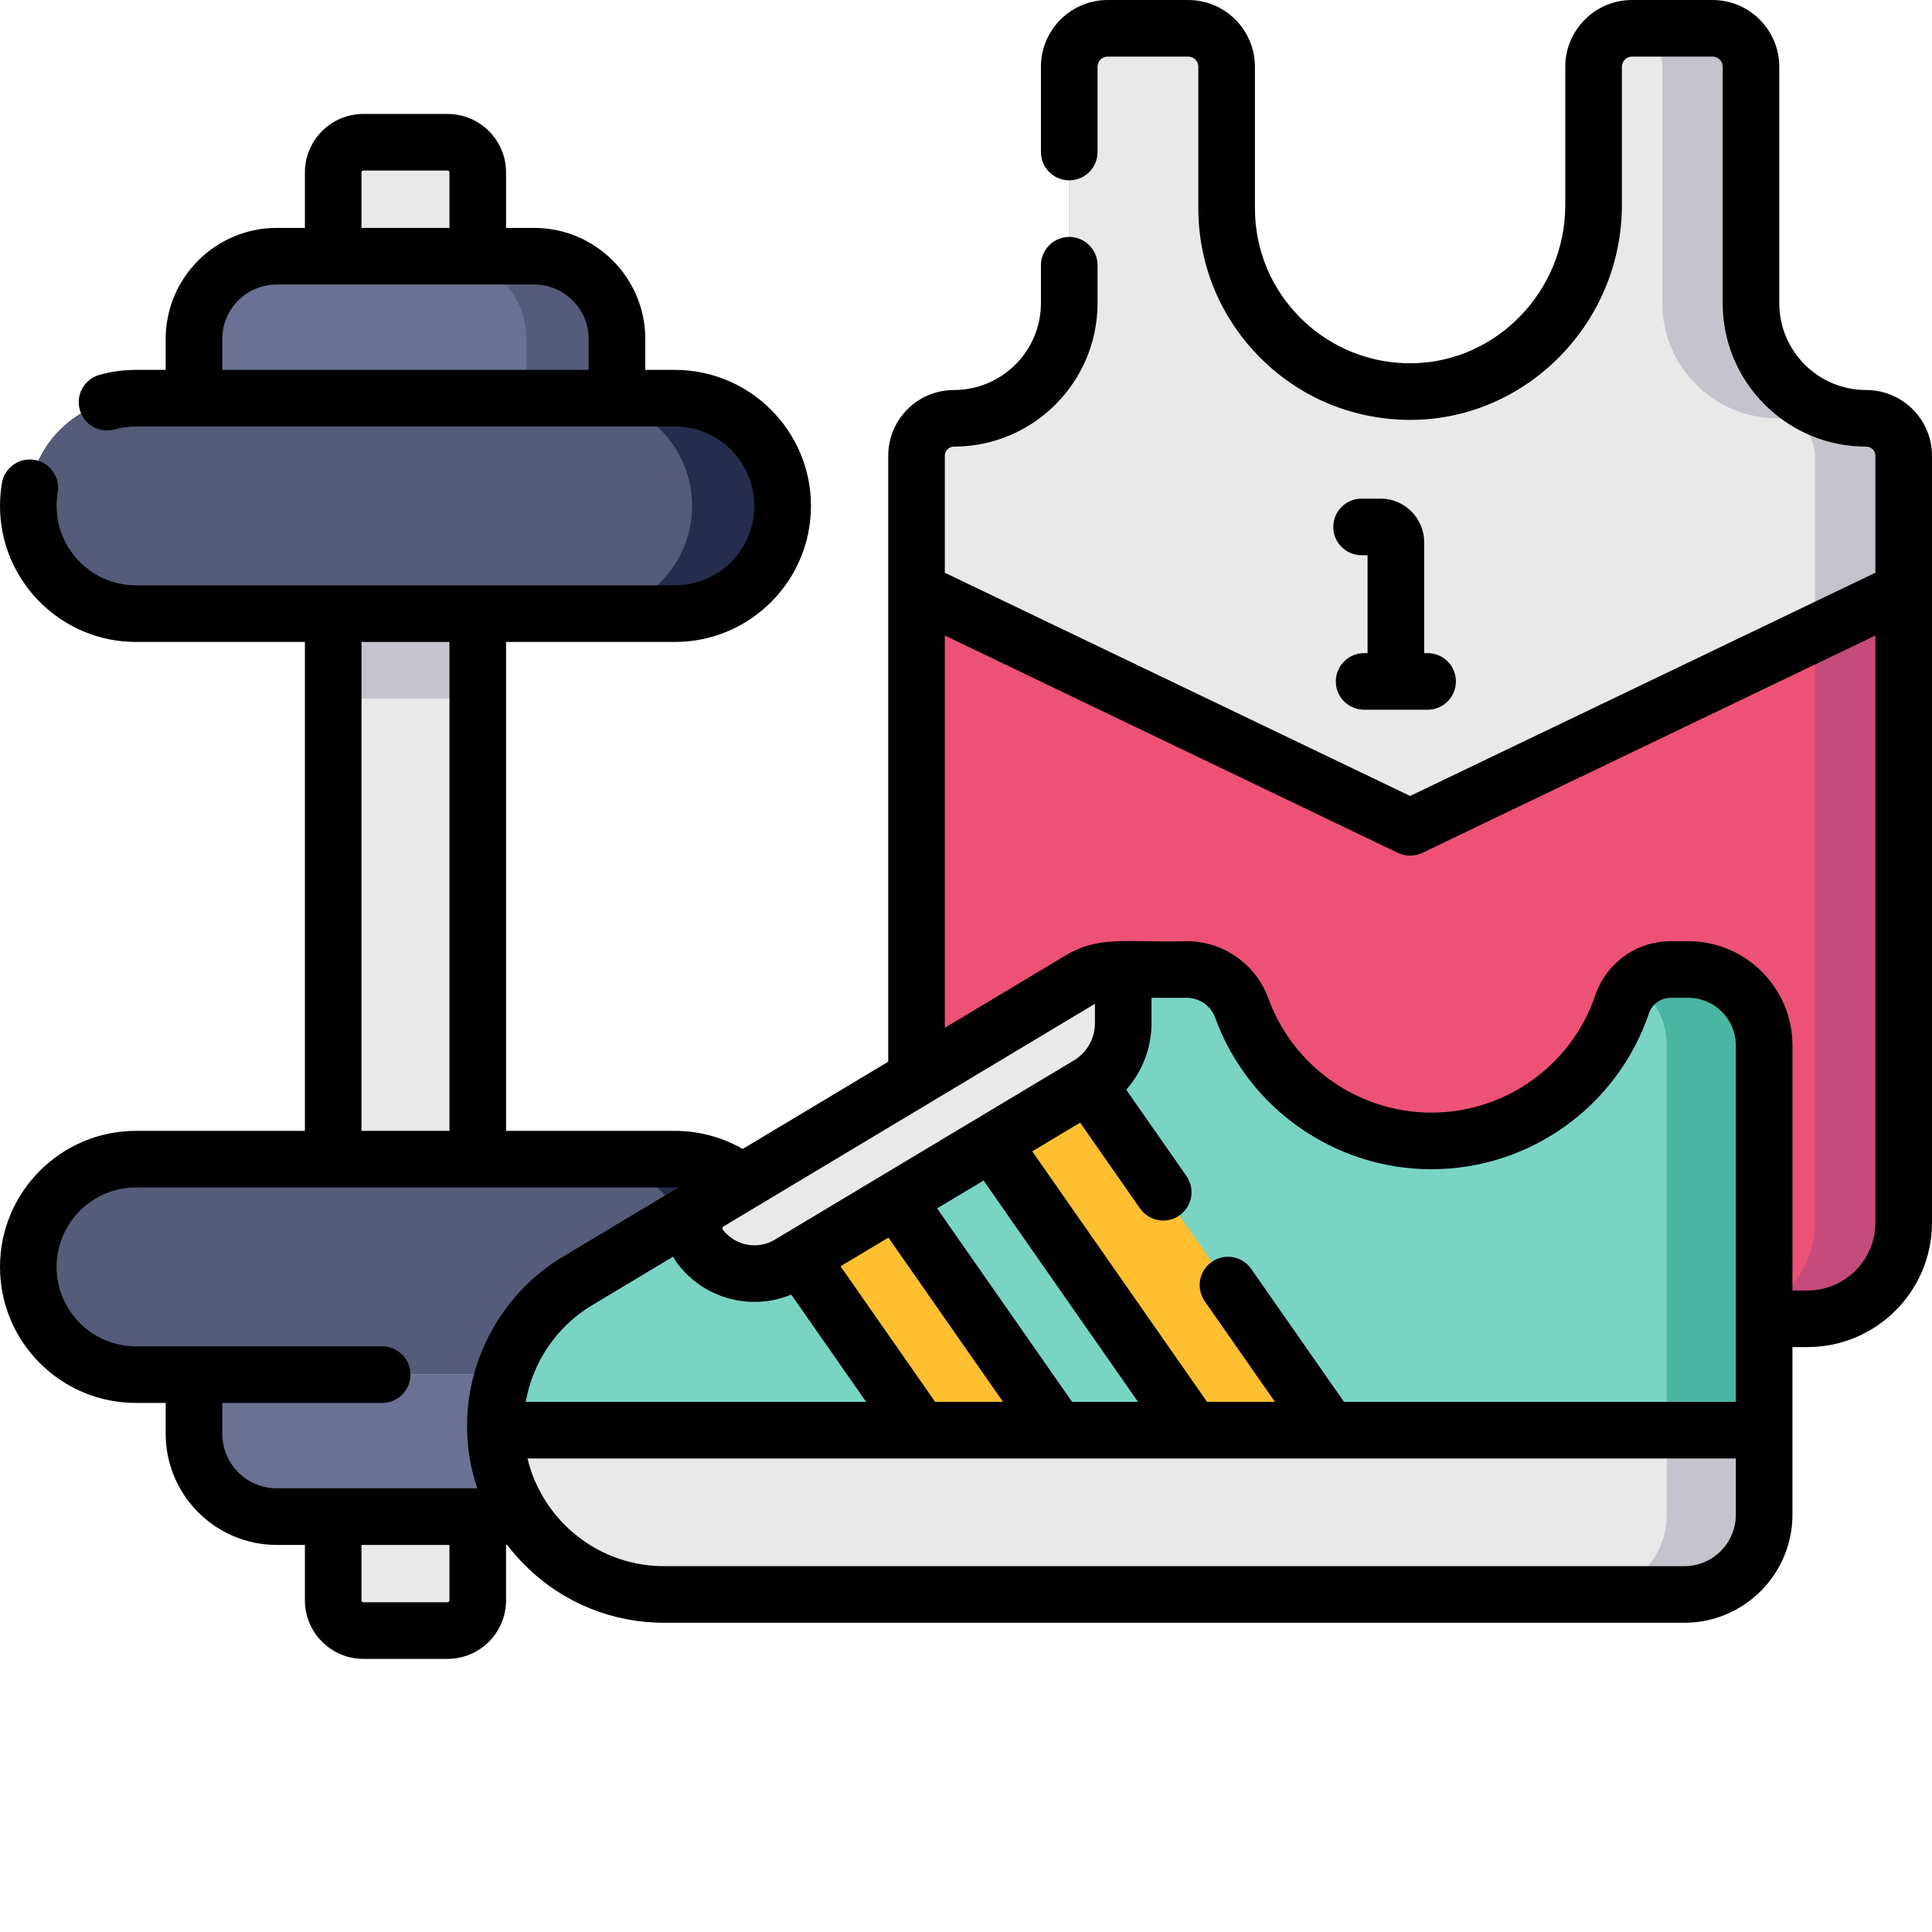 <?xml version="1.0"?>
<svg xmlns="http://www.w3.org/2000/svg" xmlns:xlink="http://www.w3.org/1999/xlink" xmlns:svgjs="http://svgjs.com/svgjs" version="1.1" width="512" height="512" x="0" y="0" viewBox="0 0 512 512" style="enable-background:new 0 0 512 512" xml:space="preserve" class=""><g><path xmlns="http://www.w3.org/2000/svg" d="m494.57 110.859c-16.867 0-30.543-13.672-30.543-30.543v-62.625c0-5.625-4.559-10.188-10.188-10.188h-21.332c-5.629 0-10.191 4.562-10.191 10.188v36.66c0 26.664-21.133 48.969-47.789 49.414-27.234.457-49.453-21.484-49.453-48.613v-37.461c0-5.625-4.562-10.188-10.191-10.188h-21.332c-5.629 0-10.191 4.562-10.191 10.188v62.625c0 16.871-13.672 30.543-30.543 30.543-5.48 0-9.926 4.445-9.926 9.93v203.219c0 14.07 11.406 25.48 25.48 25.48h210.648c14.074 0 25.48-11.41 25.48-25.48v-203.219c0-5.484-4.445-9.93-9.93-9.93zm0 0" fill="#ed5176" data-original="#ed5176" class=""/><path xmlns="http://www.w3.org/2000/svg" d="m494.57 110.859c-16.867 0-30.543-13.672-30.543-30.543v-62.625c0-5.625-4.559-10.188-10.188-10.188h-21.332c-.367 0-.73.02-1.086.059 5.117.539 9.105 4.867 9.105 10.129v62.629c0 16.867 13.676 30.539 30.543 30.539 5.484 0 9.93 4.445 9.93 9.93v203.219c0 14.07-11.406 25.48-25.48 25.48h23.5c14.074 0 25.48-11.41 25.48-25.48v-203.219c0-5.484-4.445-9.93-9.93-9.93zm0 0" fill="#c54b7b" data-original="#ba365f" class=""/><path xmlns="http://www.w3.org/2000/svg" d="m494.57 110.859c-16.867 0-30.543-13.672-30.543-30.543v-62.625c0-5.625-4.559-10.188-10.188-10.188h-21.332c-5.629 0-10.191 4.562-10.191 10.188v36.66c0 26.664-21.133 48.969-47.789 49.414-27.234.457-49.453-21.484-49.453-48.613v-37.461c0-5.625-4.562-10.188-10.191-10.188h-21.332c-5.629 0-10.191 4.562-10.191 10.188v62.625c0 16.871-13.672 30.543-30.543 30.543-5.48 0-9.926 4.445-9.926 9.93v35.707l130.805 62.762 130.805-62.758v-35.711c0-5.484-4.445-9.93-9.93-9.93zm0 0" fill="#e9e9ea" data-original="#e9e9ea" class=""/><path xmlns="http://www.w3.org/2000/svg" d="m494.57 110.859c-16.867 0-30.543-13.672-30.543-30.543v-62.625c0-5.625-4.559-10.188-10.188-10.188h-21.332c-.094 0-.184 0-.273.004-.004 0-.008 0-.016 0-.266.008-.531.023-.797.051 5.117.543 9.105 4.871 9.105 10.133v62.625c0 16.871 13.676 30.543 30.543 30.543 5.484 0 9.93 4.445 9.93 9.93v46.984l23.5-11.277v-35.707c0-5.484-4.445-9.93-9.93-9.93zm0 0" fill="#c5c4cc" data-original="#c5c4cc" class=""/><path xmlns="http://www.w3.org/2000/svg" d="m118.609 432.117h-22.309c-4.418 0-8-3.582-8-8v-378.418c0-4.418 3.582-8 8-8h22.309c4.418 0 8 3.582 8 8v378.418c0 4.418-3.582 8-8 8zm0 0" fill="#e9e9ea" data-original="#e9e9ea" class=""/><path xmlns="http://www.w3.org/2000/svg" d="m88.301 162.625h38.309v22.5h-38.309zm0 0" fill="#c5c4cc" data-original="#c5c4cc" class=""/><path xmlns="http://www.w3.org/2000/svg" d="m178.859 162.625h-142.809c-15.77 0-28.551-12.781-28.551-28.551s12.781-28.551 28.551-28.551h142.809c15.77 0 28.551 12.781 28.551 28.551s-12.781 28.551-28.551 28.551zm0 0" fill="#575b7a" data-original="#575b7a" class=""/><path xmlns="http://www.w3.org/2000/svg" d="m141.566 67.898h-68.223c-12.113 0-21.938 9.82-21.938 21.934v15.691h112.094v-15.691c0-12.113-9.82-21.934-21.934-21.934zm0 0" fill="#6a7193" data-original="#6a7193" class=""/><path xmlns="http://www.w3.org/2000/svg" d="m178.859 307.191h-142.809c-15.77 0-28.551 12.781-28.551 28.551 0 15.766 12.781 28.547 28.551 28.547h142.809c15.77 0 28.551-12.781 28.551-28.547 0-15.77-12.781-28.551-28.551-28.551zm0 0" fill="#575b7a" data-original="#575b7a" class=""/><path xmlns="http://www.w3.org/2000/svg" d="m178.859 105.523h-24c15.77 0 28.551 12.785 28.551 28.551 0 15.77-12.781 28.551-28.551 28.551h24c15.77 0 28.551-12.781 28.551-28.551 0-15.766-12.781-28.551-28.551-28.551zm0 0" fill="#252d4c" data-original="#252d4c" class=""/><path xmlns="http://www.w3.org/2000/svg" d="m178.859 307.191h-24c15.77 0 28.551 12.781 28.551 28.551 0 15.766-12.781 28.547-28.551 28.547h24c15.77 0 28.551-12.781 28.551-28.547 0-15.77-12.781-28.551-28.551-28.551zm0 0" fill="#252d4c" data-original="#252d4c" class=""/><path xmlns="http://www.w3.org/2000/svg" d="m141.566 401.918h-68.223c-12.113 0-21.938-9.82-21.938-21.938v-15.691h112.094v15.691c0 12.117-9.82 21.938-21.934 21.938zm0 0" fill="#6a7193" data-original="#6a7193" class=""/><path xmlns="http://www.w3.org/2000/svg" d="m141.566 67.898h-24c12.113 0 21.934 9.82 21.934 21.934v15.691h24v-15.691c0-12.113-9.82-21.934-21.934-21.934zm0 0" fill="#575b7a" data-original="#575b7a" class=""/><path xmlns="http://www.w3.org/2000/svg" d="m139.5 364.289v15.695c0 12.113-9.82 21.934-21.934 21.934h24c12.113 0 21.934-9.82 21.934-21.934v-15.695zm0 0" fill="#575b7a" data-original="#575b7a" class=""/><path xmlns="http://www.w3.org/2000/svg" d="m175.984 422.551h270.395c11.676 0 21.137-9.465 21.137-21.141v-124.379c0-11.102-9-20.102-20.102-20.102h-4.66c-5.82 0-10.992 3.703-12.867 9.215-7.367 21.652-27.703 36.215-50.574 36.215-22.484 0-42.562-14.078-50.227-35.219-2.223-6.129-8.043-10.211-14.562-10.211h-18.215c-3.637 0-7.211.992-10.332 2.859l-132.977 79.707c-13.477 8.078-21.723 22.637-21.723 38.348 0 24.691 20.016 44.707 44.707 44.707zm0 0" fill="#79d4c4" data-original="#8cbafa" class=""/><path xmlns="http://www.w3.org/2000/svg" d="m447.414 256.93h-4.66c-3.59 0-6.934 1.41-9.406 3.785 5.062 3.648 8.359 9.598 8.359 16.316v124.383c0 11.672-9.465 21.137-21.137 21.137h25.809c11.672 0 21.137-9.465 21.137-21.137v-124.383c0-11.102-9-20.102-20.102-20.102zm0 0" fill="#4ab5a3" data-original="#5692d8" class=""/><path xmlns="http://www.w3.org/2000/svg" d="m274.059 266.934-25.59 15.336 97.883 140.281h36.293zm0 0" fill="#febf30" data-original="#f9aa4b" class=""/><path xmlns="http://www.w3.org/2000/svg" d="m274.297 422.551h36.289l-87.336-125.164-25.59 15.34zm0 0" fill="#febf30" data-original="#f9aa4b" class=""/><path xmlns="http://www.w3.org/2000/svg" d="m131.305 379.016c.625 24.148 20.383 43.535 44.68 43.535h270.395c11.676 0 21.137-9.465 21.137-21.141v-22.395zm0 0" fill="#e9e9ea" data-original="#e9e9ea" class=""/><path xmlns="http://www.w3.org/2000/svg" d="m441.707 401.414c0 11.664-9.453 21.125-21.117 21.137h25.789c11.676 0 21.137-9.461 21.137-21.137v-22.398h-25.805v22.398zm0 0" fill="#c5c4cc" data-original="#c5c4cc" class=""/><path xmlns="http://www.w3.org/2000/svg" d="m209.215 334.945 79.258-47.508c5.703-3.414 9.191-9.574 9.191-16.223v-14.285h-1.355c-3.641 0-7.215.988-10.336 2.859l-98.094 58.801c-4.152 2.488-5.207 8.039-2.258 11.875 5.586 7.266 15.734 9.195 23.594 4.48zm0 0" fill="#e9e9ea" data-original="#e9e9ea" class=""/><path xmlns="http://www.w3.org/2000/svg" d="m512 156.359v-35.57c0-9.609-7.82-17.43-17.43-17.43-6.156 0-11.941-2.395-16.293-6.738-4.352-4.359-6.75-10.148-6.75-16.301v-62.633c0-9.754-7.934-17.688-17.688-17.688h-21.332c-9.754 0-17.688 7.938-17.688 17.688v36.66c0 22.742-18.137 41.547-40.426 41.922-11.082.172-21.613-4.004-29.535-11.797-7.926-7.797-12.289-18.211-12.289-29.324v-37.461c0-9.754-7.938-17.688-17.691-17.688h-21.328c-9.754 0-17.691 7.938-17.691 17.688v22.602c0 4.145 3.359 7.5 7.5 7.5 4.145 0 7.5-3.355 7.5-7.5v-22.602c0-1.48 1.207-2.688 2.691-2.688h21.328c1.484 0 2.691 1.207 2.691 2.688v37.461c0 15.168 5.957 29.379 16.77 40.016 10.812 10.637 25.125 16.324 40.305 16.105 30.426-.516 55.176-26.051 55.176-56.922v-36.66c0-1.48 1.207-2.688 2.688-2.688h21.332c1.48 0 2.688 1.207 2.688 2.688v62.633c0 10.152 3.953 19.707 11.145 26.906 7.191 7.18 16.742 11.133 26.898 11.133 1.34 0 2.43 1.09 2.43 2.43v30.988l-123.309 59.16-123.301-59.156v-30.992c0-.828.387-1.391.727-1.73.262-.262.828-.699 1.703-.699 20.977 0 38.039-17.062 38.039-38.039v-10.031c0-4.141-3.355-7.5-7.5-7.5-4.141 0-7.5 3.359-7.5 7.5v10.031c0 12.703-10.336 23.039-23.039 23.039-4.672 0-9.055 1.816-12.324 5.105-3.293 3.293-5.105 7.672-5.105 12.324v35.453c-.004.168-.004.336 0 .504v124.621l-38.57 23.117c-5.434-3.117-11.652-4.797-17.961-4.797h-44.75v-129.562h44.75c19.879 0 36.051-16.172 36.051-36.051 0-19.879-16.172-36.051-36.051-36.051h-7.855v-8.191c0-16.23-13.207-29.434-29.438-29.434h-7.457v-14.699c0-8.547-6.953-15.5-15.5-15.5h-22.309c-8.547 0-15.5 6.953-15.5 15.5v14.699h-7.457c-16.23 0-29.438 13.203-29.438 29.434v8.191h-7.855c-3.293 0-6.555.445-9.699 1.32-3.988 1.113-6.324 5.25-5.211 9.242 1.113 3.988 5.246 6.316 9.242 5.207 1.832-.512 3.738-.77 5.668-.77h142.809c11.609 0 21.051 9.441 21.051 21.051 0 11.605-9.441 21.047-21.051 21.047h-142.809c-11.609 0-21.051-9.441-21.051-21.047 0-1.191.102-2.391.297-3.555.691-4.086-2.059-7.957-6.141-8.648-4.082-.695-7.957 2.059-8.648 6.145-.336 1.992-.508 4.031-.508 6.059 0 19.879 16.172 36.051 36.051 36.051h44.75v129.562h-44.75c-19.879 0-36.051 16.172-36.051 36.051 0 9.617 3.746 18.672 10.562 25.5 6.816 6.805 15.871 10.551 25.488 10.551h7.859v8.188c0 16.234 13.203 29.441 29.43 29.441h7.461v14.699c0 8.547 6.953 15.5 15.5 15.5h22.309c8.547 0 15.5-6.953 15.5-15.5v-14.699h.297c1.551 2.035 3.258 3.969 5.121 5.785 10.074 9.84 23.141 14.848 36.457 14.848h270.395c15.789 0 28.637-12.848 28.637-28.641v-44.422h4.004c18.188 0 32.98-14.797 32.98-32.98v-167.391c0-.086 0-.172 0-.258zm-416.199-110.66c0-.273.223-.5.5-.5h22.309c.277 0 .5.227.5.5v14.699h-23.309zm-36.895 52.324v-8.191c0-7.961 6.477-14.434 14.438-14.434h14.801.156.152 38 .156.156 14.801c7.961 0 14.438 6.473 14.438 14.434v8.191zm255.617 166.406c3.352 0 6.367 2.117 7.512 5.266 8.707 24.023 31.727 40.164 57.273 40.164 26.094 0 49.273-16.598 57.676-41.301.84-2.469 3.16-4.129 5.77-4.129h4.66c6.949 0 12.602 5.652 12.602 12.602v94.484h-103.836l-24.602-35.25c-2.367-3.395-7.047-4.227-10.441-1.855-3.395 2.367-4.227 7.043-1.859 10.441l18.609 26.664h-17.996l-46.328-66.395 12.691-7.609 15.863 22.738c1.461 2.09 3.789 3.211 6.16 3.211 1.48 0 2.977-.438 4.281-1.352 3.398-2.371 4.23-7.047 1.863-10.441l-15.965-22.883c4.242-4.781 6.707-11.039 6.707-17.57v-6.785zm-30.402 107.086-35.781-51.277 12.324-7.387 40.934 58.664zm-36.293 0-25.078-35.938 12.691-7.605 30.387 43.547h-18zm-69.461-38.484c.383.695.82 1.367 1.309 2.004 4.996 6.5 12.566 9.98 20.273 9.98 3.285 0 6.598-.633 9.746-1.938l19.844 28.438h-90.215c1.844-10.543 8.211-20.004 17.531-25.586zm111.797-67v5.188c0 3.941-2.078 7.648-5.43 9.715-.133.078-.266.156-.395.242l-25.18 15.09c-.129.074-.258.152-.387.234l-24.957 14.957c-.047.027-.098.059-.145.09l-28.312 16.969c-4.598 2.758-10.523 1.629-13.793-2.621-.039-.051-.16-.211-.109-.473.043-.23.18-.336.25-.383l8.59-5.148c.098-.055.199-.117.297-.18l89.234-53.488c.113-.066.223-.129.336-.191zm-194.363-95.906h23.309v129.562h-23.309zm-36.891 209.855v-8.191h42.371c4.141 0 7.5-3.355 7.5-7.5 0-4.141-3.359-7.5-7.5-7.5h-65.23c-5.617 0-10.906-2.188-14.883-6.156-3.977-3.988-6.168-9.277-6.168-14.895 0-11.605 9.441-21.051 21.051-21.051h142.809c.305 0 .605.008.906.02l-30.621 18.355c-15.648 9.379-25.367 26.535-25.367 44.781 0 4.984.703 9.809 2.012 14.375.016.059.035.117.051.176.012.039.023.078.035.117.184.641.383 1.273.594 1.906h-53.129c-7.957 0-14.43-6.477-14.43-14.438zm60.199 44.137c0 .273-.227.5-.5.5h-22.309c-.273 0-.5-.227-.5-.5v-14.699h23.309zm340.906-22.707c0 7.523-6.117 13.641-13.641 13.641-173 0-270.586.008-271.383-.012-17.094-.449-31.352-12.484-35.195-28.523h103.934c.066.004.129.004.195.004.066 0 .133 0 .199-.004h35.895c.066.004.129.004.195.004s.133 0 .199-.004h35.375c.066.004.133.004.195.004.066 0 .133 0 .199-.004h35.895c.066.004.129.004.195.004.066 0 .133 0 .199-.004h107.543zm19.004-59.422h-4.004v-64.957c0-15.219-12.383-27.602-27.602-27.602h-4.66c-9.035 0-17.059 5.746-19.973 14.297-6.332 18.621-23.805 31.129-43.473 31.129-19.262 0-36.609-12.164-43.176-30.27-3.285-9.066-11.969-15.156-21.613-15.156-16.719.43-23.09-1.641-32.402 3.93l-31.73 19.016v-103.957l120.059 57.602c1.027.492 2.137.738 3.246.738s2.219-.246 3.242-.738l120.062-57.605v155.594c.004 9.914-8.062 17.98-17.977 17.98zm0 0" fill="#000000" data-original="#000000" class=""/><path xmlns="http://www.w3.org/2000/svg" d="m365.871 132.145h-5.039c-4.145 0-7.5 3.355-7.5 7.5 0 4.141 3.355 7.5 7.5 7.5h1.586v25.941h-.914c-4.145 0-7.5 3.355-7.5 7.5 0 4.145 3.355 7.5 7.5 7.5h16.828c4.145 0 7.5-3.355 7.5-7.5 0-4.145-3.355-7.5-7.5-7.5h-.914v-29.395c0-6.367-5.18-11.547-11.547-11.547zm0 0" fill="#000000" data-original="#000000" class=""/></g></svg>
